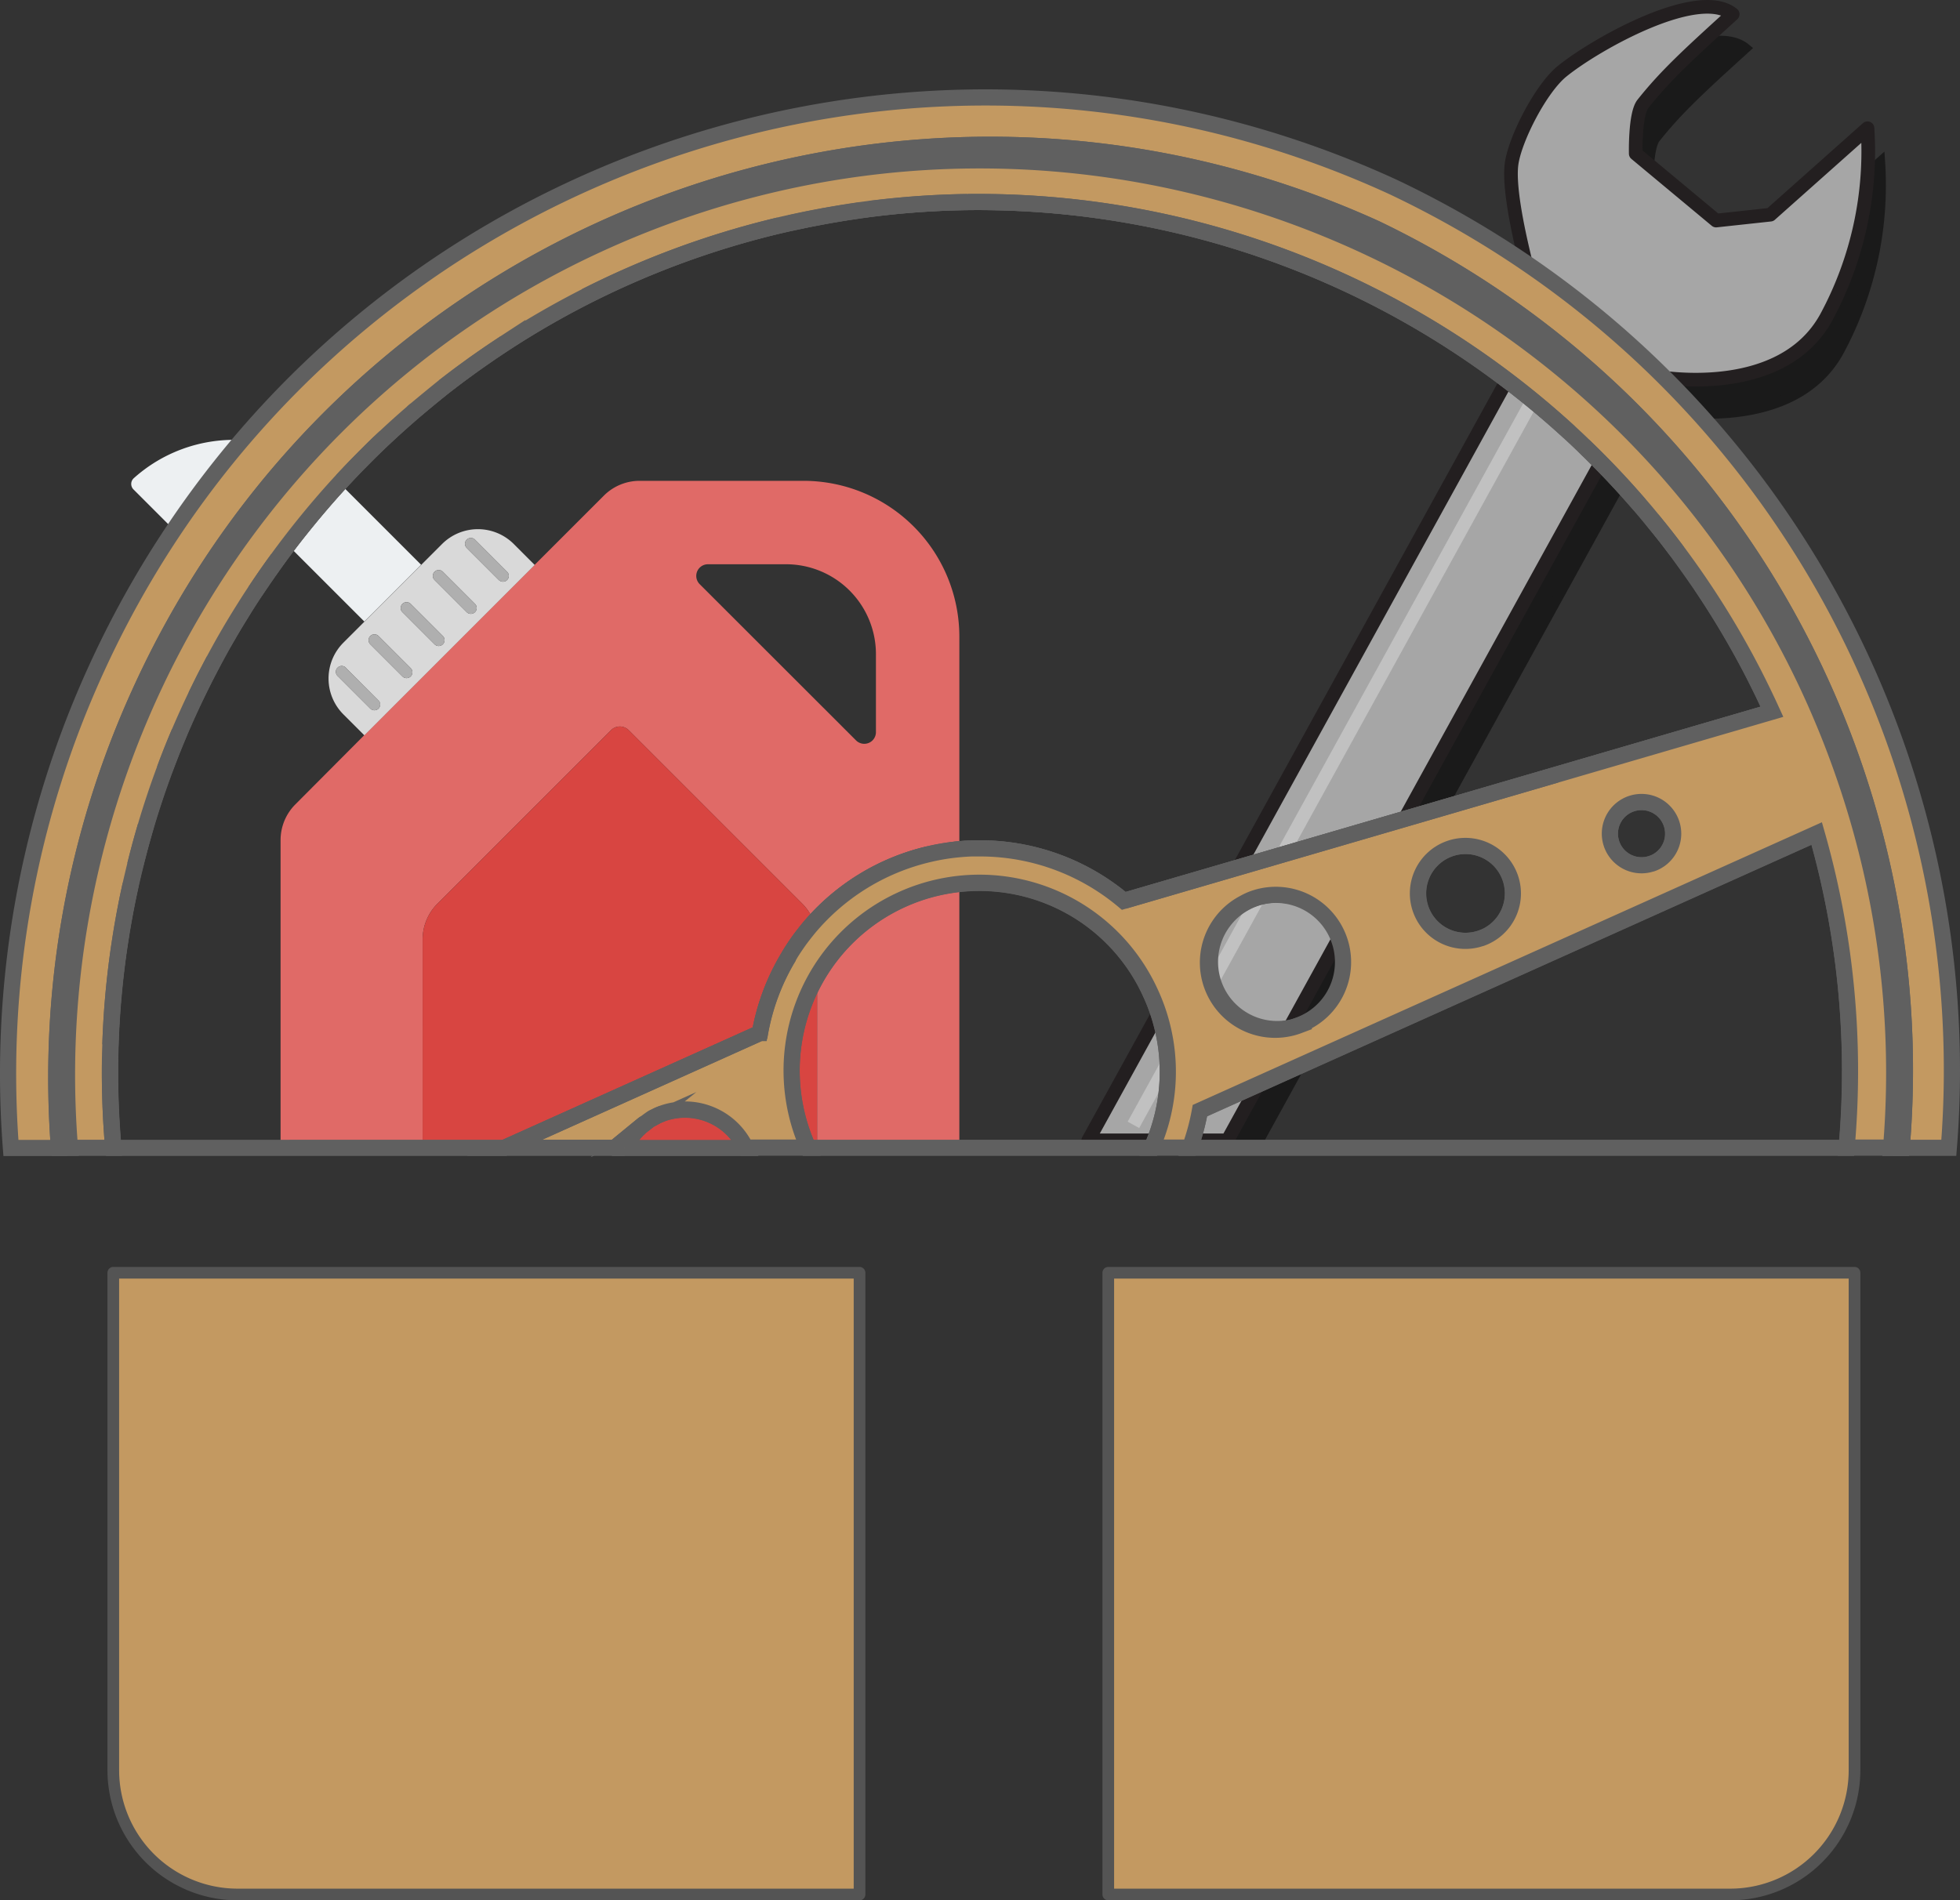 <svg xmlns="http://www.w3.org/2000/svg" viewBox="0 0 504.29 489.04"><rect x="0" y="0" width="504.29" height="489.04" fill="#333333" stroke="none"/><defs><style>.cls-1,.cls-12{fill:#c39961;}.cls-1{stroke:#545454;stroke-width:3px;}.cls-1,.cls-3{stroke-linecap:round;stroke-linejoin:round;}.cls-2{fill:#1a1a1a;stroke:#1a1a1a;stroke-width:2.64px;}.cls-11,.cls-12,.cls-13,.cls-2,.cls-4{stroke-miterlimit:10;}.cls-3{fill:#a6a6a6;stroke:#231f20;stroke-width:3.51px;}.cls-11,.cls-4,.cls-5{fill:none;}.cls-4{stroke:#c1c1c1;stroke-width:3.39px;}.cls-6{fill:#e06a67;}.cls-7{fill:#d84541;}.cls-8{fill:#d9d9d9;}.cls-9{fill:#edf0f2;}.cls-10{fill:#afafaf;}.cls-11,.cls-12,.cls-13{stroke:#606060;stroke-width:4.16px;}.cls-13{fill:#606060;}</style></defs><title>carboxAsset 3</title><g id="Layer_2" data-name="Layer 2"><g id="Layer_13" data-name="Layer 13"><path class="cls-1" d="M29.15,455.54a32,32,0,0,0,32,32h160v-160h-192Zm256,32h160a32,32,0,0,0,32-32v-128h-192Z"/><path class="cls-2" d="M483.71,41.79,458.74,64,444.8,65.55,424.08,48.31s-.24-10.19,1.84-12.81c5.75-7.23,11.55-12.59,23.11-23.08-8.79-7.14-35.2,7.61-43.91,14.7-5.39,4.38-11.89,17-12.94,23.5-1.46,9.09,5.59,33.68,7.57,40.29A12.29,12.29,0,0,0,399,92L288.08,293.46H323.9L427.63,105l1.29.58s32.38,6.27,44.16-15.13A90,90,0,0,0,483.71,41.79Z"/><path class="cls-3" d="M480.49,33l-25,22.25-13.95,1.51L420.86,39.54s-.24-10.18,1.84-12.8c5.75-7.23,11.55-12.59,23.11-23.08C437-3.48,410.62,11.27,401.9,18.35c-5.39,4.38-11.89,17-12.94,23.51-1.46,9.09,5.6,33.67,7.57,40.29-.26.37-.55.71-.78,1.11L280,293.46h35.82L424.42,96.27l1.29.58s32.37,6.27,44.15-15.14A90,90,0,0,0,480.49,33Z"/><line class="cls-4" x1="404.14" y1="85.1" x2="291.62" y2="289.48"/><path class="cls-5" d="M220.26,190.55a3,3,0,0,0,5.11-2.12V168.34a23.13,23.13,0,0,0-23.14-23.13H182.14a3,3,0,0,0-2.11,5.1Z"/><path class="cls-6" d="M108.74,241.75a13,13,0,0,1,3.8-9.18l44.67-44.67a3.23,3.23,0,0,1,4.55,0l44.67,44.67a13,13,0,0,1,3.8,9.18v54.09l36.6.12V163.85a40.11,40.11,0,0,0-40.11-40.11H164.55a13,13,0,0,0-9.18,3.81L93.74,189.18,76,207a13,13,0,0,0-3.81,9.18v79.24l36.6.12Zm73.4-96.54h20.09a23.13,23.13,0,0,1,23.14,23.13v20.09a3,3,0,0,1-5.11,2.12L180,150.31A3,3,0,0,1,182.14,145.21Z"/><path class="cls-7" d="M206.43,232.57,161.76,187.9a3.23,3.23,0,0,0-4.55,0l-44.67,44.67a13,13,0,0,0-3.8,9.18v53.76l101.49.33V241.75A13,13,0,0,0,206.43,232.57Z"/><path class="cls-8" d="M132.19,140a13.05,13.05,0,0,0-18.45,0l-5.39,5.39L93.74,160l-5.39,5.39a13.05,13.05,0,0,0,0,18.45l5.39,5.39,43.83-43.84ZM97.4,182.34a1.51,1.51,0,0,1-2.13,0L87,174.07A1.5,1.5,0,1,1,89.13,172l8.27,8.27A1.51,1.51,0,0,1,97.4,182.34Zm8.27-8.27a1.51,1.51,0,0,1-2.13,0l-8.27-8.27a1.5,1.5,0,0,1,2.13-2.12l8.27,8.27A1.51,1.51,0,0,1,105.67,174.07Zm8.27-8.27a1.51,1.51,0,0,1-2.13,0l-8.27-8.27a1.5,1.5,0,0,1,2.13-2.12l8.27,8.27A1.51,1.51,0,0,1,113.94,165.8Zm8.27-8.27a1.51,1.51,0,0,1-2.13,0l-8.27-8.27a1.5,1.5,0,0,1,2.13-2.12l8.27,8.27A1.51,1.51,0,0,1,122.21,157.53Zm8.26-8.27a1.49,1.49,0,0,1-1.06.44,1.53,1.53,0,0,1-1.06-.44L120.08,141a1.5,1.5,0,0,1,2.13-2.12l8.26,8.27A1.49,1.49,0,0,1,130.47,149.26Z"/><rect class="cls-9" x="80.3" y="127.5" width="20.66" height="29.46" transform="translate(-74.03 105.74) rotate(-45)"/><path class="cls-9" d="M34.39,123.09a2,2,0,0,0-.07,2.84L46.2,137.81a2,2,0,0,0,2.6.14,18,18,0,0,1,24.11,1.17l14.61-14.61A38.62,38.62,0,0,0,34.39,123.09Z"/><path class="cls-10" d="M89.13,172A1.5,1.5,0,1,0,87,174.07l8.26,8.27a1.51,1.51,0,0,0,2.13,0,1.51,1.51,0,0,0,0-2.12Z"/><path class="cls-10" d="M97.4,163.68a1.5,1.5,0,0,0-2.13,2.12l8.27,8.27a1.51,1.51,0,0,0,2.13,0,1.51,1.51,0,0,0,0-2.12Z"/><path class="cls-10" d="M105.67,155.41a1.5,1.5,0,0,0-2.13,2.12l8.27,8.27a1.51,1.51,0,0,0,2.13,0,1.51,1.51,0,0,0,0-2.12Z"/><path class="cls-10" d="M113.94,147.14a1.5,1.5,0,0,0-2.13,2.12l8.27,8.27a1.51,1.51,0,0,0,2.13,0,1.51,1.51,0,0,0,0-2.12Z"/><path class="cls-10" d="M122.21,138.87a1.5,1.5,0,0,0-2.13,2.12l8.27,8.27a1.53,1.53,0,0,0,1.06.44,1.5,1.5,0,0,0,1.06-2.56Z"/><path class="cls-11" d="M289.14,231.84h0A57.22,57.22,0,0,0,261,219,57.22,57.22,0,0,1,289.14,231.84Z"/><path class="cls-11" d="M221.41,54.11l2.46-.33Z"/><path class="cls-11" d="M261,219a57.27,57.27,0,0,0-8.26-.68A57.27,57.27,0,0,1,261,219Z"/><path class="cls-11" d="M437.66,150.57a222.34,222.34,0,0,1,13.54,22.88A222.34,222.34,0,0,0,437.66,150.57Z"/><path class="cls-11" d="M248.81,52h0Z"/><path class="cls-11" d="M208.16,238.78c-.82,1-1.6,2-2.35,3,.75-1,1.53-2,2.35-3A57.24,57.24,0,0,1,239,219.83,57.24,57.24,0,0,0,208.16,238.78Z"/><path class="cls-11" d="M205.81,241.76c-1,1.4-2,2.85-2.85,4.33C203.85,244.61,204.79,243.16,205.81,241.76Z"/><path class="cls-11" d="M250,218.37c-1.84.07-3.67.23-5.49.47C246.29,218.6,248.12,218.44,250,218.37Z"/><path class="cls-11" d="M173.57,285.79a16.92,16.92,0,0,0-3.22.83,14.53,14.53,0,0,0-1.46.62q-.7.35-1.38.75c-.49.29-.93.63-1.38,1l-.69.52a17.41,17.41,0,0,0-4.71,5.92h31.11A17.29,17.29,0,0,0,173.57,285.79Z"/><path class="cls-11" d="M57.53,165.42q2.53-4.47,5.28-8.83Q60.07,160.94,57.53,165.42Z"/><path class="cls-11" d="M71.48,143.79q3-4.17,6.27-8.2Q74.51,139.61,71.48,143.79Z"/><path class="cls-11" d="M28.29,274c0-1.75.05-3.49.11-5.23C28.34,270.53,28.31,272.27,28.29,274Z"/><path class="cls-11" d="M200.48,58c.91-.22,1.83-.43,2.75-.63C202.31,57.61,201.39,57.82,200.48,58Z"/><path class="cls-11" d="M77.75,135.59q4.94-6.17,10.32-12Q82.7,129.42,77.75,135.59Z"/><path class="cls-11" d="M129.94,88.28a222,222,0,0,1,20.7-12A222,222,0,0,0,129.94,88.28Z"/><path class="cls-11" d="M95.06,116.38l0,0Z"/><path class="cls-11" d="M107,105.44q3.59-3,7.3-6Q110.55,102.4,107,105.44Z"/><path class="cls-11" d="M99.15,112.45q3.42-3.21,7-6.29Q102.58,109.23,99.15,112.45Z"/><path class="cls-11" d="M400.31,199.39l55.58-16.23q-2.24-4.93-4.69-9.71,2.44,4.78,4.69,9.71Z"/><path class="cls-11" d="M322.41,231.38a15.27,15.27,0,0,0-2.15,1,17.3,17.3,0,1,0,2.15-1Z"/><path class="cls-11" d="M372.92,218.44a12.21,12.21,0,1,0,15.65,7.31A12.21,12.21,0,0,0,372.92,218.44Z"/><path class="cls-11" d="M419.61,206.89A8.14,8.14,0,1,0,430,211.76,8.15,8.15,0,0,0,419.61,206.89Z"/><path class="cls-11" d="M298.75,263.11c-.34-1.27-.74-2.52-1.19-3.76s-.95-2.46-1.5-3.65a48.32,48.32,0,0,0-88.12,39.69h88.39A48.15,48.15,0,0,0,298.75,263.11Z"/><path class="cls-11" d="M129.81,295.39l65.71-29.54A57.3,57.3,0,0,1,203,246.09c.89-1.48,1.83-2.93,2.85-4.33.75-1,1.53-2,2.35-3A57.24,57.24,0,0,1,239,219.83c1.79-.41,3.61-.74,5.43-1s3.65-.4,5.49-.47c.92,0,1.84-.05,2.76,0a57.37,57.37,0,0,1,36.42,13.51l111.17-32.45,55.58-16.23q-2.24-4.93-4.69-9.71a222.34,222.34,0,0,0-13.54-22.88q-3-4.38-6.09-8.58t-6.46-8.23c-1.1-1.35-2.22-2.67-3.36-4q-6.81-7.89-14.27-15.05c-1.24-1.2-2.5-2.38-3.76-3.54A225.22,225.22,0,0,0,249,52h-.14a223.08,223.08,0,0,0-24.94,1.77l-2.46.33q-9.09,1.26-18.18,3.3c-.92.2-1.84.41-2.75.63a223.72,223.72,0,0,0-70.54,30.24q-8.11,5.3-15.67,11.19-3.72,2.93-7.3,6l-.84.72q-3.55,3.07-7,6.29-2.06,1.92-4.05,3.89l0,0q-3.59,3.54-7,7.22-5.37,5.82-10.32,12-3.24,4-6.27,8.2t-5.88,8.47q-1.42,2.15-2.79,4.33-2.75,4.35-5.28,8.83-1.26,2.25-2.48,4.51-2.43,4.53-4.65,9.17t-4.24,9.37q-2,4.72-3.8,9.56-2.69,7.23-4.88,14.64-1.47,5-2.7,10-.62,2.5-1.18,5-1.68,7.56-2.83,15.25a223,223,0,0,0-2.37,25.89c-.06,1.74-.09,3.48-.11,5.23,0,3.49,0,7,.15,10.49s.37,7.25.69,10.88Z"/><path class="cls-11" d="M172.05,55.41C70.42,92.34,9.68,192.48,18,295.39h0C9.68,192.48,70.43,92.33,172.05,55.41Z"/><path class="cls-11" d="M466.49,179.5C416.46,68.64,288.22,13.21,172.05,55.41,288.21,13.21,416.46,68.64,466.49,179.5Z"/><path class="cls-11" d="M467.42,214.54,308.73,285.85a57.37,57.37,0,0,1-2.57,9.54h169A222.26,222.26,0,0,0,467.42,214.54Z"/><path class="cls-12" d="M36,178.19C90.79,57.42,233.12,4,353.88,58.77c92.28,44.3,143.53,140,135.4,236.62h12.13c8.12-101.16-46-201.29-142.93-247.25C232.37-9.87,83.13,45.33,25.12,171.43a250.25,250.25,0,0,0-22.31,124H15.16A238.91,238.91,0,0,1,36,178.19Z"/><path class="cls-13" d="M353.88,58.77C233.12,4,90.79,57.42,36,178.19a238.91,238.91,0,0,0-20.82,117.2H18c-8.34-102.91,52.4-203,154-240C288.22,13.21,416.46,68.64,466.49,179.5c.79,1.76,1.57,3.54,2.32,5.33q2.34,5.53,4.41,11.24a235.79,235.79,0,0,1,7.06,23,233.25,233.25,0,0,1,6.28,76.35h2.72C497.41,198.8,446.16,103.07,353.88,58.77Z"/><path class="cls-12" d="M18,295.39H29.13q-.48-5.44-.69-10.88c-.13-3.51-.18-7-.15-10.49,0-1.75.05-3.49.11-5.23a223,223,0,0,1,2.37-25.89q1.15-7.68,2.83-15.25.57-2.52,1.18-5,1.23-5,2.7-10,2.19-7.41,4.88-14.64,1.78-4.83,3.8-9.56t4.24-9.37q2.22-4.64,4.65-9.17,1.22-2.27,2.48-4.51,2.53-4.47,5.28-8.83,1.36-2.19,2.79-4.33,2.84-4.31,5.88-8.47t6.27-8.2q4.94-6.17,10.32-12,3.41-3.67,7-7.22l0,0q2-2,4.05-3.89,3.42-3.21,7-6.29l.84-.72q3.59-3,7.3-6,7.55-5.89,15.67-11.19A224.65,224.65,0,0,1,200.48,58c.91-.22,1.83-.43,2.75-.63q9.08-2,18.18-3.3l2.46-.33A223.08,223.08,0,0,1,248.81,52H249a225.22,225.22,0,0,1,154.77,59.17c1.26,1.16,2.52,2.34,3.76,3.54q7.45,7.16,14.27,15.05c1.14,1.32,2.26,2.64,3.36,4q3.31,4,6.46,8.23t6.09,8.58a222.34,222.34,0,0,1,13.54,22.88q2.44,4.78,4.69,9.71l-55.58,16.23L289.14,231.84h0a57.37,57.37,0,0,0-36.42-13.51c-.92,0-1.84,0-2.76,0-1.84.07-3.67.23-5.49.47s-3.64.58-5.43,1a57.24,57.24,0,0,0-30.88,18.95c-.82,1-1.6,2-2.35,3-1,1.4-2,2.85-2.85,4.33a57.3,57.3,0,0,0-7.44,19.76l-65.71,29.54h30.92a17.41,17.41,0,0,1,4.71-5.92l-.18.08c.28-.23.59-.39.87-.6.45-.33.89-.67,1.38-1s.91-.51,1.38-.75a14.53,14.53,0,0,1,1.46-.62,16.92,16.92,0,0,1,3.22-.83,17.29,17.29,0,0,1,18.27,9.6h16.1a48.32,48.32,0,0,1,88.12-39.69c.55,1.19,1.05,2.41,1.5,3.65s.85,2.49,1.19,3.76a48.15,48.15,0,0,1-2.42,32.28h9.83a57.37,57.37,0,0,0,2.57-9.54l158.69-71.31a222.26,222.26,0,0,1,7.69,80.85h11.45A233.25,233.25,0,0,0,480.28,219a235.79,235.79,0,0,0-7.06-23q-2.07-5.72-4.41-11.24c-.75-1.79-1.53-3.57-2.32-5.33C416.46,68.64,288.21,13.21,172.05,55.41,70.43,92.33,9.68,192.48,18,295.39Zm316.2-31.5a17.29,17.29,0,0,1-14-31.56,15.27,15.27,0,0,1,2.15-1,17.29,17.29,0,1,1,11.81,32.51Zm47-22.5a12.21,12.21,0,1,1,7.31-15.64A12.22,12.22,0,0,1,381.26,241.39Zm43.9-19.2A8.14,8.14,0,1,1,430,211.76,8.14,8.14,0,0,1,425.16,222.19Z"/><path class="cls-12" d="M88.07,123.6q3.41-3.67,7-7.22Q91.48,119.92,88.07,123.6Z"/><path class="cls-12" d="M95.1,116.34q2-2,4.05-3.89Q97.1,114.37,95.1,116.34Z"/><path class="cls-12" d="M28.44,284.51c-.13-3.51-.18-7-.15-10.49C28.26,277.51,28.31,281,28.44,284.51Z"/><path class="cls-12" d="M50.4,179.1q2.22-4.64,4.65-9.17Q52.62,174.46,50.4,179.1Z"/><path class="cls-12" d="M200.48,58a225.48,225.48,0,0,0-49.84,18.28A225.48,225.48,0,0,1,200.48,58Z"/><path class="cls-12" d="M34.78,222.62q1.23-5,2.7-10Q36,217.62,34.78,222.62Z"/><path class="cls-12" d="M30.77,242.9q1.15-7.68,2.83-15.25Q31.92,235.21,30.77,242.9Z"/><path class="cls-12" d="M65.6,152.26q2.84-4.31,5.88-8.47Q68.44,148,65.6,152.26Z"/><path class="cls-12" d="M28.4,268.79a223,223,0,0,1,2.37-25.89A223,223,0,0,0,28.4,268.79Z"/><path class="cls-12" d="M42.36,198q1.78-4.83,3.8-9.56Q44.15,193.2,42.36,198Z"/><path class="cls-12" d="M425.11,133.76q3.31,4,6.46,8.23Q428.42,137.79,425.11,133.76Z"/><path class="cls-12" d="M106.13,106.16l.84-.72Z"/><path class="cls-12" d="M353.22,76.25a225,225,0,0,1,50.5,34.93A225,225,0,0,0,353.22,76.25Z"/><path class="cls-12" d="M28.44,284.51q.21,5.43.69,10.88h0Q28.65,289.95,28.44,284.51Z"/><path class="cls-12" d="M129.81,295.39h0l65.71-29.54A57.3,57.3,0,0,1,203,246.09a57.3,57.3,0,0,0-7.44,19.76Z"/><polygon class="cls-12" points="289.14 231.84 400.31 199.39 289.14 231.84 289.14 231.84"/><path class="cls-12" d="M353.22,76.25A224.34,224.34,0,0,0,249,52,224.34,224.34,0,0,1,353.22,76.25Z"/><path class="cls-12" d="M114.27,99.47q7.55-5.89,15.67-11.19Q121.83,93.58,114.27,99.47Z"/><path class="cls-12" d="M203.23,57.41q9.08-2,18.18-3.3Q212.32,55.37,203.23,57.41Z"/><path class="cls-12" d="M421.75,129.77q-6.81-7.89-14.27-15.05Q414.93,121.88,421.75,129.77Z"/><path class="cls-12" d="M223.87,53.78A223.08,223.08,0,0,1,248.81,52,223.08,223.08,0,0,0,223.87,53.78Z"/><path class="cls-12" d="M165.26,289.55l.18-.08.69-.52C165.85,289.16,165.54,289.32,165.26,289.55Z"/><path class="cls-12" d="M168.89,287.24a14.53,14.53,0,0,1,1.46-.62A14.53,14.53,0,0,0,168.89,287.24Z"/><path class="cls-12" d="M167.51,288q.68-.4,1.38-.75Q168.19,287.6,167.51,288Z"/></g></g></svg>